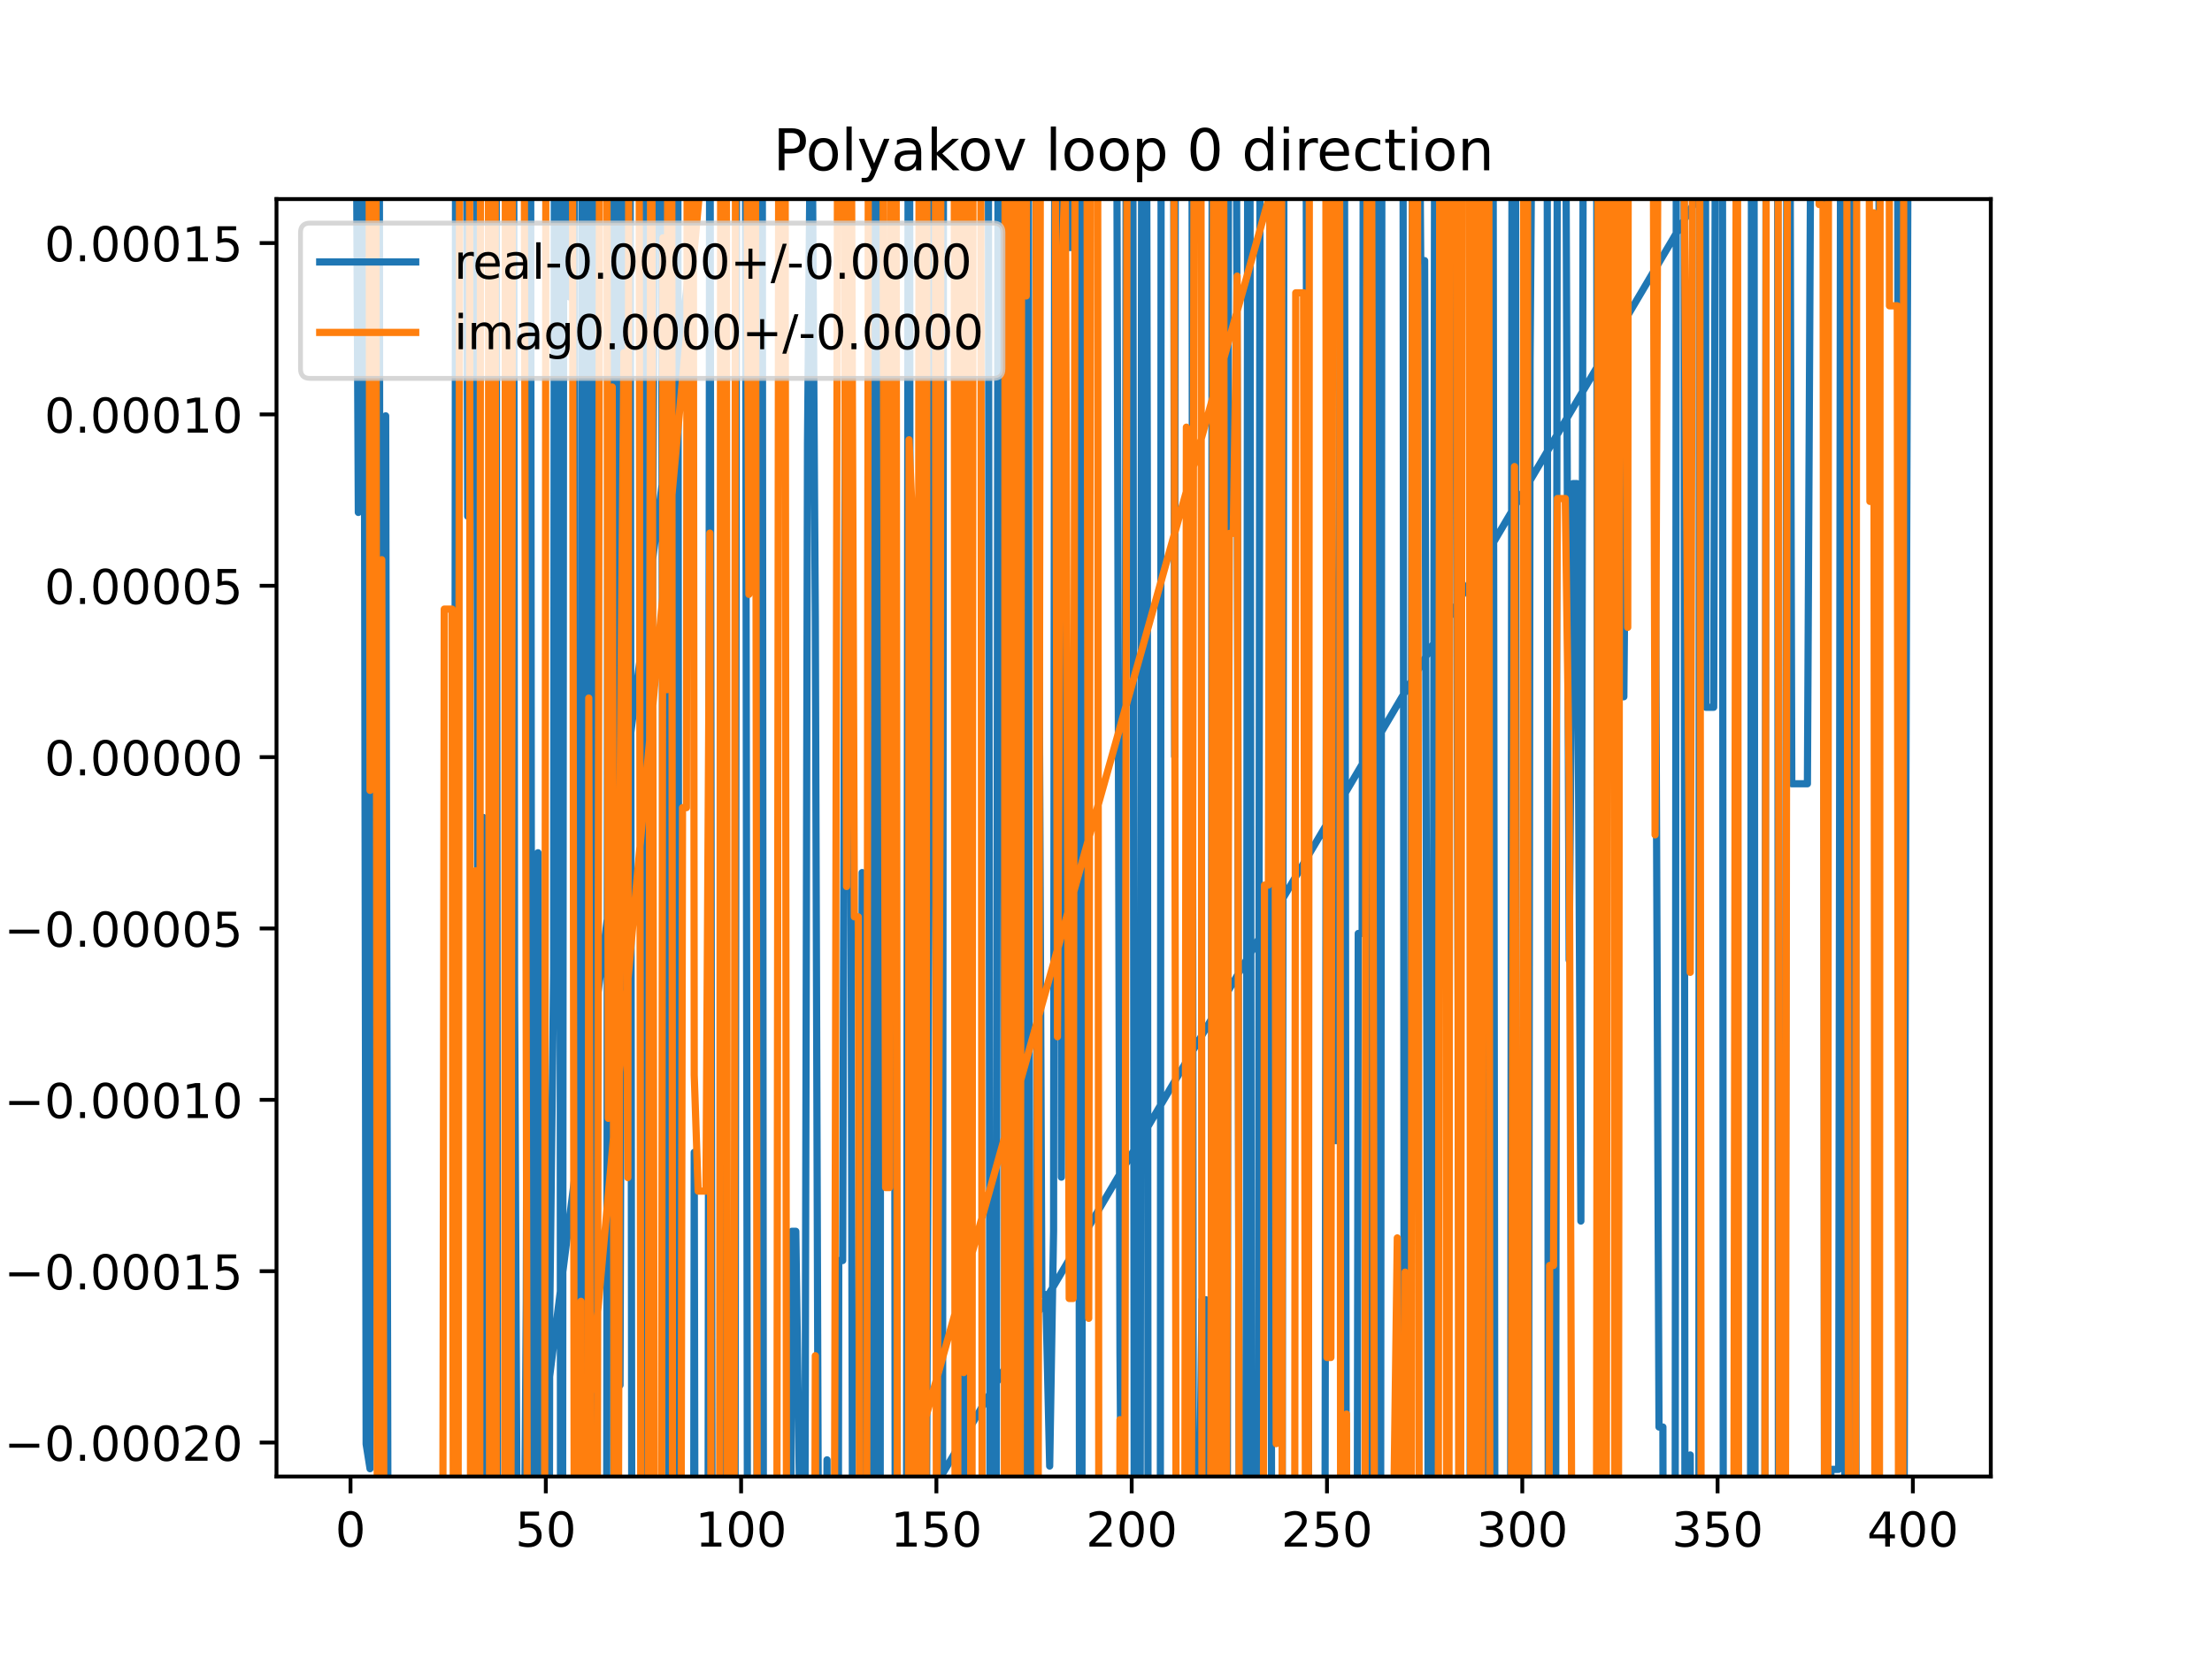 <?xml version="1.0" encoding="utf-8" standalone="no"?>
<!DOCTYPE svg PUBLIC "-//W3C//DTD SVG 1.1//EN"
  "http://www.w3.org/Graphics/SVG/1.1/DTD/svg11.dtd">
<!-- Created with matplotlib (https://matplotlib.org/) -->
<svg height="345.6pt" version="1.1" viewBox="0 0 460.8 345.6" width="460.8pt" xmlns="http://www.w3.org/2000/svg" xmlns:xlink="http://www.w3.org/1999/xlink">
 <defs>
  <style type="text/css">
*{stroke-linecap:butt;stroke-linejoin:round;}
  </style>
 </defs>
 <g id="figure_1">
  <g id="patch_1">
   <path d="M 0 345.6 
L 460.8 345.6 
L 460.8 0 
L 0 0 
z
" style="fill:#ffffff;"/>
  </g>
  <g id="axes_1">
   <g id="patch_2">
    <path d="M 57.6 307.584 
L 414.72 307.584 
L 414.72 41.472 
L 57.6 41.472 
z
" style="fill:#ffffff;"/>
   </g>
   <g id="matplotlib.axis_1">
    <g id="xtick_1">
     <g id="line2d_1">
      <defs>
       <path d="M 0 0 
L 0 3.5 
" id="mc877bd9c26" style="stroke:#000000;stroke-width:0.8;"/>
      </defs>
      <g>
       <use style="stroke:#000000;stroke-width:0.8;" x="73.019" xlink:href="#mc877bd9c26" y="307.584"/>
      </g>
     </g>
     <g id="text_1">
      <!-- 0 -->
      <defs>
       <path d="M 31.781 66.406 
Q 24.172 66.406 20.328 58.906 
Q 16.5 51.422 16.5 36.375 
Q 16.5 21.391 20.328 13.891 
Q 24.172 6.391 31.781 6.391 
Q 39.453 6.391 43.281 13.891 
Q 47.125 21.391 47.125 36.375 
Q 47.125 51.422 43.281 58.906 
Q 39.453 66.406 31.781 66.406 
z
M 31.781 74.219 
Q 44.047 74.219 50.516 64.516 
Q 56.984 54.828 56.984 36.375 
Q 56.984 17.969 50.516 8.266 
Q 44.047 -1.422 31.781 -1.422 
Q 19.531 -1.422 13.062 8.266 
Q 6.594 17.969 6.594 36.375 
Q 6.594 54.828 13.062 64.516 
Q 19.531 74.219 31.781 74.219 
z
" id="DejaVuSans-48"/>
      </defs>
      <g transform="translate(69.838 322.182)scale(0.1 -0.1)">
       <use xlink:href="#DejaVuSans-48"/>
      </g>
     </g>
    </g>
    <g id="xtick_2">
     <g id="line2d_2">
      <g>
       <use style="stroke:#000000;stroke-width:0.8;" x="113.703" xlink:href="#mc877bd9c26" y="307.584"/>
      </g>
     </g>
     <g id="text_2">
      <!-- 50 -->
      <defs>
       <path d="M 10.797 72.906 
L 49.516 72.906 
L 49.516 64.594 
L 19.828 64.594 
L 19.828 46.734 
Q 21.969 47.469 24.109 47.828 
Q 26.266 48.188 28.422 48.188 
Q 40.625 48.188 47.75 41.5 
Q 54.891 34.812 54.891 23.391 
Q 54.891 11.625 47.562 5.094 
Q 40.234 -1.422 26.906 -1.422 
Q 22.312 -1.422 17.547 -0.641 
Q 12.797 0.141 7.719 1.703 
L 7.719 11.625 
Q 12.109 9.234 16.797 8.062 
Q 21.484 6.891 26.703 6.891 
Q 35.156 6.891 40.078 11.328 
Q 45.016 15.766 45.016 23.391 
Q 45.016 31 40.078 35.438 
Q 35.156 39.891 26.703 39.891 
Q 22.75 39.891 18.812 39.016 
Q 14.891 38.141 10.797 36.281 
z
" id="DejaVuSans-53"/>
      </defs>
      <g transform="translate(107.34 322.182)scale(0.1 -0.1)">
       <use xlink:href="#DejaVuSans-53"/>
       <use x="63.623" xlink:href="#DejaVuSans-48"/>
      </g>
     </g>
    </g>
    <g id="xtick_3">
     <g id="line2d_3">
      <g>
       <use style="stroke:#000000;stroke-width:0.8;" x="154.386" xlink:href="#mc877bd9c26" y="307.584"/>
      </g>
     </g>
     <g id="text_3">
      <!-- 100 -->
      <defs>
       <path d="M 12.406 8.297 
L 28.516 8.297 
L 28.516 63.922 
L 10.984 60.406 
L 10.984 69.391 
L 28.422 72.906 
L 38.281 72.906 
L 38.281 8.297 
L 54.391 8.297 
L 54.391 0 
L 12.406 0 
z
" id="DejaVuSans-49"/>
      </defs>
      <g transform="translate(144.842 322.182)scale(0.1 -0.1)">
       <use xlink:href="#DejaVuSans-49"/>
       <use x="63.623" xlink:href="#DejaVuSans-48"/>
       <use x="127.246" xlink:href="#DejaVuSans-48"/>
      </g>
     </g>
    </g>
    <g id="xtick_4">
     <g id="line2d_4">
      <g>
       <use style="stroke:#000000;stroke-width:0.8;" x="195.07" xlink:href="#mc877bd9c26" y="307.584"/>
      </g>
     </g>
     <g id="text_4">
      <!-- 150 -->
      <g transform="translate(185.526 322.182)scale(0.1 -0.1)">
       <use xlink:href="#DejaVuSans-49"/>
       <use x="63.623" xlink:href="#DejaVuSans-53"/>
       <use x="127.246" xlink:href="#DejaVuSans-48"/>
      </g>
     </g>
    </g>
    <g id="xtick_5">
     <g id="line2d_5">
      <g>
       <use style="stroke:#000000;stroke-width:0.8;" x="235.753" xlink:href="#mc877bd9c26" y="307.584"/>
      </g>
     </g>
     <g id="text_5">
      <!-- 200 -->
      <defs>
       <path d="M 19.188 8.297 
L 53.609 8.297 
L 53.609 0 
L 7.328 0 
L 7.328 8.297 
Q 12.938 14.109 22.625 23.891 
Q 32.328 33.688 34.812 36.531 
Q 39.547 41.844 41.422 45.531 
Q 43.312 49.219 43.312 52.781 
Q 43.312 58.594 39.234 62.25 
Q 35.156 65.922 28.609 65.922 
Q 23.969 65.922 18.812 64.312 
Q 13.672 62.703 7.812 59.422 
L 7.812 69.391 
Q 13.766 71.781 18.938 73 
Q 24.125 74.219 28.422 74.219 
Q 39.75 74.219 46.484 68.547 
Q 53.219 62.891 53.219 53.422 
Q 53.219 48.922 51.531 44.891 
Q 49.859 40.875 45.406 35.406 
Q 44.188 33.984 37.641 27.219 
Q 31.109 20.453 19.188 8.297 
z
" id="DejaVuSans-50"/>
      </defs>
      <g transform="translate(226.209 322.182)scale(0.1 -0.1)">
       <use xlink:href="#DejaVuSans-50"/>
       <use x="63.623" xlink:href="#DejaVuSans-48"/>
       <use x="127.246" xlink:href="#DejaVuSans-48"/>
      </g>
     </g>
    </g>
    <g id="xtick_6">
     <g id="line2d_6">
      <g>
       <use style="stroke:#000000;stroke-width:0.8;" x="276.437" xlink:href="#mc877bd9c26" y="307.584"/>
      </g>
     </g>
     <g id="text_6">
      <!-- 250 -->
      <g transform="translate(266.893 322.182)scale(0.1 -0.1)">
       <use xlink:href="#DejaVuSans-50"/>
       <use x="63.623" xlink:href="#DejaVuSans-53"/>
       <use x="127.246" xlink:href="#DejaVuSans-48"/>
      </g>
     </g>
    </g>
    <g id="xtick_7">
     <g id="line2d_7">
      <g>
       <use style="stroke:#000000;stroke-width:0.8;" x="317.12" xlink:href="#mc877bd9c26" y="307.584"/>
      </g>
     </g>
     <g id="text_7">
      <!-- 300 -->
      <defs>
       <path d="M 40.578 39.312 
Q 47.656 37.797 51.625 33 
Q 55.609 28.219 55.609 21.188 
Q 55.609 10.406 48.188 4.484 
Q 40.766 -1.422 27.094 -1.422 
Q 22.516 -1.422 17.656 -0.516 
Q 12.797 0.391 7.625 2.203 
L 7.625 11.719 
Q 11.719 9.328 16.594 8.109 
Q 21.484 6.891 26.812 6.891 
Q 36.078 6.891 40.938 10.547 
Q 45.797 14.203 45.797 21.188 
Q 45.797 27.641 41.281 31.266 
Q 36.766 34.906 28.719 34.906 
L 20.219 34.906 
L 20.219 43.016 
L 29.109 43.016 
Q 36.375 43.016 40.234 45.922 
Q 44.094 48.828 44.094 54.297 
Q 44.094 59.906 40.109 62.906 
Q 36.141 65.922 28.719 65.922 
Q 24.656 65.922 20.016 65.031 
Q 15.375 64.156 9.812 62.312 
L 9.812 71.094 
Q 15.438 72.656 20.344 73.438 
Q 25.25 74.219 29.594 74.219 
Q 40.828 74.219 47.359 69.109 
Q 53.906 64.016 53.906 55.328 
Q 53.906 49.266 50.438 45.094 
Q 46.969 40.922 40.578 39.312 
z
" id="DejaVuSans-51"/>
      </defs>
      <g transform="translate(307.576 322.182)scale(0.1 -0.1)">
       <use xlink:href="#DejaVuSans-51"/>
       <use x="63.623" xlink:href="#DejaVuSans-48"/>
       <use x="127.246" xlink:href="#DejaVuSans-48"/>
      </g>
     </g>
    </g>
    <g id="xtick_8">
     <g id="line2d_8">
      <g>
       <use style="stroke:#000000;stroke-width:0.8;" x="357.804" xlink:href="#mc877bd9c26" y="307.584"/>
      </g>
     </g>
     <g id="text_8">
      <!-- 350 -->
      <g transform="translate(348.26 322.182)scale(0.1 -0.1)">
       <use xlink:href="#DejaVuSans-51"/>
       <use x="63.623" xlink:href="#DejaVuSans-53"/>
       <use x="127.246" xlink:href="#DejaVuSans-48"/>
      </g>
     </g>
    </g>
    <g id="xtick_9">
     <g id="line2d_9">
      <g>
       <use style="stroke:#000000;stroke-width:0.8;" x="398.487" xlink:href="#mc877bd9c26" y="307.584"/>
      </g>
     </g>
     <g id="text_9">
      <!-- 400 -->
      <defs>
       <path d="M 37.797 64.312 
L 12.891 25.391 
L 37.797 25.391 
z
M 35.203 72.906 
L 47.609 72.906 
L 47.609 25.391 
L 58.016 25.391 
L 58.016 17.188 
L 47.609 17.188 
L 47.609 0 
L 37.797 0 
L 37.797 17.188 
L 4.891 17.188 
L 4.891 26.703 
z
" id="DejaVuSans-52"/>
      </defs>
      <g transform="translate(388.944 322.182)scale(0.1 -0.1)">
       <use xlink:href="#DejaVuSans-52"/>
       <use x="63.623" xlink:href="#DejaVuSans-48"/>
       <use x="127.246" xlink:href="#DejaVuSans-48"/>
      </g>
     </g>
    </g>
   </g>
   <g id="matplotlib.axis_2">
    <g id="ytick_1">
     <g id="line2d_10">
      <defs>
       <path d="M 0 0 
L -3.5 0 
" id="me5ad334d7d" style="stroke:#000000;stroke-width:0.8;"/>
      </defs>
      <g>
       <use style="stroke:#000000;stroke-width:0.8;" x="57.6" xlink:href="#me5ad334d7d" y="300.504"/>
      </g>
     </g>
     <g id="text_10">
      <!-- −0.00020 -->
      <defs>
       <path d="M 10.594 35.5 
L 73.188 35.5 
L 73.188 27.203 
L 10.594 27.203 
z
" id="DejaVuSans-8722"/>
       <path d="M 10.688 12.406 
L 21 12.406 
L 21 0 
L 10.688 0 
z
" id="DejaVuSans-46"/>
      </defs>
      <g transform="translate(0.867 304.303)scale(0.1 -0.1)">
       <use xlink:href="#DejaVuSans-8722"/>
       <use x="83.789" xlink:href="#DejaVuSans-48"/>
       <use x="147.412" xlink:href="#DejaVuSans-46"/>
       <use x="179.199" xlink:href="#DejaVuSans-48"/>
       <use x="242.822" xlink:href="#DejaVuSans-48"/>
       <use x="306.445" xlink:href="#DejaVuSans-48"/>
       <use x="370.068" xlink:href="#DejaVuSans-50"/>
       <use x="433.691" xlink:href="#DejaVuSans-48"/>
      </g>
     </g>
    </g>
    <g id="ytick_2">
     <g id="line2d_11">
      <g>
       <use style="stroke:#000000;stroke-width:0.8;" x="57.6" xlink:href="#me5ad334d7d" y="264.807"/>
      </g>
     </g>
     <g id="text_11">
      <!-- −0.00015 -->
      <g transform="translate(0.867 268.607)scale(0.1 -0.1)">
       <use xlink:href="#DejaVuSans-8722"/>
       <use x="83.789" xlink:href="#DejaVuSans-48"/>
       <use x="147.412" xlink:href="#DejaVuSans-46"/>
       <use x="179.199" xlink:href="#DejaVuSans-48"/>
       <use x="242.822" xlink:href="#DejaVuSans-48"/>
       <use x="306.445" xlink:href="#DejaVuSans-48"/>
       <use x="370.068" xlink:href="#DejaVuSans-49"/>
       <use x="433.691" xlink:href="#DejaVuSans-53"/>
      </g>
     </g>
    </g>
    <g id="ytick_3">
     <g id="line2d_12">
      <g>
       <use style="stroke:#000000;stroke-width:0.8;" x="57.6" xlink:href="#me5ad334d7d" y="229.111"/>
      </g>
     </g>
     <g id="text_12">
      <!-- −0.00010 -->
      <g transform="translate(0.867 232.91)scale(0.1 -0.1)">
       <use xlink:href="#DejaVuSans-8722"/>
       <use x="83.789" xlink:href="#DejaVuSans-48"/>
       <use x="147.412" xlink:href="#DejaVuSans-46"/>
       <use x="179.199" xlink:href="#DejaVuSans-48"/>
       <use x="242.822" xlink:href="#DejaVuSans-48"/>
       <use x="306.445" xlink:href="#DejaVuSans-48"/>
       <use x="370.068" xlink:href="#DejaVuSans-49"/>
       <use x="433.691" xlink:href="#DejaVuSans-48"/>
      </g>
     </g>
    </g>
    <g id="ytick_4">
     <g id="line2d_13">
      <g>
       <use style="stroke:#000000;stroke-width:0.8;" x="57.6" xlink:href="#me5ad334d7d" y="193.415"/>
      </g>
     </g>
     <g id="text_13">
      <!-- −0.00005 -->
      <g transform="translate(0.867 197.214)scale(0.1 -0.1)">
       <use xlink:href="#DejaVuSans-8722"/>
       <use x="83.789" xlink:href="#DejaVuSans-48"/>
       <use x="147.412" xlink:href="#DejaVuSans-46"/>
       <use x="179.199" xlink:href="#DejaVuSans-48"/>
       <use x="242.822" xlink:href="#DejaVuSans-48"/>
       <use x="306.445" xlink:href="#DejaVuSans-48"/>
       <use x="370.068" xlink:href="#DejaVuSans-48"/>
       <use x="433.691" xlink:href="#DejaVuSans-53"/>
      </g>
     </g>
    </g>
    <g id="ytick_5">
     <g id="line2d_14">
      <g>
       <use style="stroke:#000000;stroke-width:0.8;" x="57.6" xlink:href="#me5ad334d7d" y="157.718"/>
      </g>
     </g>
     <g id="text_14">
      <!-- 0.00000 -->
      <g transform="translate(9.247 161.517)scale(0.1 -0.1)">
       <use xlink:href="#DejaVuSans-48"/>
       <use x="63.623" xlink:href="#DejaVuSans-46"/>
       <use x="95.41" xlink:href="#DejaVuSans-48"/>
       <use x="159.033" xlink:href="#DejaVuSans-48"/>
       <use x="222.656" xlink:href="#DejaVuSans-48"/>
       <use x="286.279" xlink:href="#DejaVuSans-48"/>
       <use x="349.902" xlink:href="#DejaVuSans-48"/>
      </g>
     </g>
    </g>
    <g id="ytick_6">
     <g id="line2d_15">
      <g>
       <use style="stroke:#000000;stroke-width:0.8;" x="57.6" xlink:href="#me5ad334d7d" y="122.022"/>
      </g>
     </g>
     <g id="text_15">
      <!-- 0.00005 -->
      <g transform="translate(9.247 125.821)scale(0.1 -0.1)">
       <use xlink:href="#DejaVuSans-48"/>
       <use x="63.623" xlink:href="#DejaVuSans-46"/>
       <use x="95.41" xlink:href="#DejaVuSans-48"/>
       <use x="159.033" xlink:href="#DejaVuSans-48"/>
       <use x="222.656" xlink:href="#DejaVuSans-48"/>
       <use x="286.279" xlink:href="#DejaVuSans-48"/>
       <use x="349.902" xlink:href="#DejaVuSans-53"/>
      </g>
     </g>
    </g>
    <g id="ytick_7">
     <g id="line2d_16">
      <g>
       <use style="stroke:#000000;stroke-width:0.8;" x="57.6" xlink:href="#me5ad334d7d" y="86.325"/>
      </g>
     </g>
     <g id="text_16">
      <!-- 0.00010 -->
      <g transform="translate(9.247 90.125)scale(0.1 -0.1)">
       <use xlink:href="#DejaVuSans-48"/>
       <use x="63.623" xlink:href="#DejaVuSans-46"/>
       <use x="95.41" xlink:href="#DejaVuSans-48"/>
       <use x="159.033" xlink:href="#DejaVuSans-48"/>
       <use x="222.656" xlink:href="#DejaVuSans-48"/>
       <use x="286.279" xlink:href="#DejaVuSans-49"/>
       <use x="349.902" xlink:href="#DejaVuSans-48"/>
      </g>
     </g>
    </g>
    <g id="ytick_8">
     <g id="line2d_17">
      <g>
       <use style="stroke:#000000;stroke-width:0.8;" x="57.6" xlink:href="#me5ad334d7d" y="50.629"/>
      </g>
     </g>
     <g id="text_17">
      <!-- 0.00015 -->
      <g transform="translate(9.247 54.428)scale(0.1 -0.1)">
       <use xlink:href="#DejaVuSans-48"/>
       <use x="63.623" xlink:href="#DejaVuSans-46"/>
       <use x="95.41" xlink:href="#DejaVuSans-48"/>
       <use x="159.033" xlink:href="#DejaVuSans-48"/>
       <use x="222.656" xlink:href="#DejaVuSans-48"/>
       <use x="286.279" xlink:href="#DejaVuSans-49"/>
       <use x="349.902" xlink:href="#DejaVuSans-53"/>
      </g>
     </g>
    </g>
   </g>
   <g id="line2d_18">
    <path clip-path="url(#peb18bdee45)" d="M 74.114 -1 
L 74.646 106.747 
L 74.954 -1 
M 75.762 -1 
L 76.274 300.826 
L 77.087 305.961 
L 77.847 -1 
M 79.003 -1 
L 79.312 346.6 
M 79.921 346.6 
L 80.342 86.627 
L 80.871 346.6 
M 106.95 346.6 
L 150.78 -1 
M 155.249 -1 
L 155.74 346.6 
M 157.659 346.6 
L 158.012 -1 
M 158.781 -1 
L 159.042 346.6 
M 162.461 346.6 
L 162.523 321.79 
L 163.336 321.79 
L 163.463 346.6 
M 164.638 346.6 
L 164.964 256.5 
L 165.777 256.5 
L 166.591 314.027 
L 166.808 346.6 
M 167.617 346.6 
L 168.219 92.254 
L 169.032 1.363 
L 169.846 128.689 
L 170.56 346.6 
M 172.12 346.6 
L 172.287 304.108 
L 172.389 346.6 
M 174.606 346.6 
L 174.728 262.601 
L 175.542 262.601 
L 176.352 -1 
M 176.361 -1 
L 177.169 136.045 
L 177.653 346.6 
M 179.174 346.6 
L 179.61 181.767 
L 179.784 346.6 
M 181.741 346.6 
L 181.996 -1 
M 182.104 -1 
L 182.352 346.6 
M 183.339 346.6 
L 183.567 -1 
M 186.192 -1 
L 186.511 346.6 
M 188.814 346.6 
L 189.212 -1 
M 189.476 -1 
L 189.727 346.6 
M 192.887 346.6 
L 193.442 205.728 
L 194.394 -1 
M 195.192 -1 
L 195.429 346.6 
M 196.328 346.6 
L 196.561 -1 
M 198.828 -1 
L 199.138 123.472 
L 199.324 346.6 
M 200.434 346.6 
L 200.657 -1 
M 200.935 -1 
L 201.285 346.6 
M 201.906 346.6 
L 202.293 -1 
M 205.863 -1 
L 206.265 346.6 
M 207.497 346.6 
L 207.953 -1 
M 209.013 -1 
L 209.385 346.6 
M 210.488 346.6 
L 210.529 330.077 
L 211.343 121.687 
L 212.157 17.428 
L 212.526 346.6 
M 213.199 346.6 
L 213.4 -1 
M 214.226 -1 
L 214.457 346.6 
M 215.766 346.6 
L 216.225 74.347 
L 217.039 269.686 
L 217.852 269.686 
L 218.666 305.404 
L 219.48 256.413 
L 219.751 -1 
M 220.844 -1 
L 221.107 245.227 
L 221.677 -1 
M 222.464 -1 
L 222.734 51.565 
L 223.548 51.565 
L 223.789 -1 
M 224.508 -1 
L 224.914 346.6 
M 225.365 346.6 
L 225.66 -1 
M 232.581 -1 
L 233.312 281.62 
L 233.783 346.6 
M 234.187 346.6 
L 234.636 -1 
M 235.975 -1 
L 236.303 346.6 
M 237.494 346.6 
L 237.856 -1 
M 238.818 -1 
L 239.008 98.077 
L 239.165 346.6 
M 241.704 346.6 
L 241.897 -1 
M 244.448 -1 
L 244.704 157.574 
L 244.862 -1 
M 248.296 -1 
L 248.61 346.6 
M 249.552 346.6 
L 249.586 338.966 
L 250.399 270.764 
L 251.213 270.764 
L 251.329 346.6 
M 252.313 346.6 
L 252.531 -1 
M 254.052 -1 
L 254.299 346.6 
M 255.659 346.6 
L 255.936 -1 
M 257.491 -1 
L 257.722 78.556 
L 258.212 346.6 
M 259.552 346.6 
L 259.95 -1 
M 260.361 -1 
L 260.728 346.6 
M 262.087 346.6 
L 262.524 -1 
M 264.524 -1 
L 264.922 346.6 
M 267.064 346.6 
L 267.486 15.811 
L 269.114 15.811 
L 269.15 -1 
M 272.051 -1 
L 272.634 346.6 
M 275.985 346.6 
L 276.437 48.083 
L 277.25 48.083 
L 278.064 237.61 
L 278.878 237.61 
L 279.254 -1 
M 280.046 -1 
L 280.489 346.6 
M 282.709 346.6 
L 282.946 194.457 
L 283.76 194.457 
L 284.028 -1 
M 284.851 -1 
L 285.095 346.6 
M 285.683 346.6 
L 285.93 -1 
M 286.429 -1 
L 286.637 346.6 
M 287.588 346.6 
L 287.896 -1 
M 291.048 -1 
L 291.083 40.903 
L 291.157 -1 
M 292.259 -1 
L 292.56 346.6 
M 293.754 346.6 
L 294.258 -1 
M 295.555 -1 
L 295.965 54.284 
L 296.778 54.284 
L 297.592 344.88 
L 298.406 344.88 
L 298.895 -1 
M 301.399 -1 
L 301.66 196.277 
L 302.018 -1 
M 303.119 -1 
L 303.288 64.767 
L 304.226 346.6 
M 306.201 346.6 
L 306.543 116.958 
L 306.763 346.6 
M 307.948 346.6 
L 308.17 114.352 
L 308.984 251.495 
L 309.112 346.6 
M 310.146 346.6 
L 310.386 -1 
M 311.012 -1 
L 311.425 335.411 
L 314.679 335.411 
L 315.007 -1 
M 315.717 -1 
L 315.874 346.6 
M 318.385 346.6 
L 318.748 75.051 
L 319.303 -1 
M 322.295 -1 
L 322.551 346.6 
M 324.04 346.6 
L 324.437 -1 
M 326.094 -1 
L 326.884 200.005 
L 327.698 100.736 
L 328.512 100.736 
L 329.325 254.372 
L 329.87 -1 
M 332.594 -1 
L 332.948 346.6 
M 333.861 346.6 
L 334.253 -1 
M 335.681 -1 
L 335.835 91.341 
L 336.094 -1 
M 337.115 -1 
L 337.462 145.145 
L 338.276 145.145 
L 339.089 52.308 
L 339.193 -1 
M 344.294 -1 
L 344.785 98.164 
L 345.599 297.273 
L 346.412 297.273 
L 346.487 346.6 
M 348.947 346.6 
L 349.228 -1 
M 350.807 -1 
L 351.016 346.6 
M 352.038 346.6 
L 352.108 303.09 
L 352.253 346.6 
M 353.889 346.6 
L 354.04 -1 
M 355.272 -1 
L 355.363 147.341 
L 356.99 147.341 
L 357.419 -1 
M 358.809 -1 
L 359 346.6 
M 364.648 346.6 
L 364.882 -1 
M 365.384 -1 
L 365.631 346.6 
M 367.64 346.6 
L 367.924 -1 
M 370.304 -1 
L 370.488 346.6 
M 371.823 346.6 
L 372.266 -1 
M 372.83 -1 
L 373.263 163.27 
L 376.518 163.27 
L 377.332 3.138 
L 378.146 3.138 
L 378.171 -1 
M 379.859 -1 
L 380.091 346.6 
M 381.358 346.6 
L 381.4 306.091 
L 383.028 306.091 
L 383.462 -1 
M 384.063 -1 
L 384.351 346.6 
M 385.041 346.6 
L 385.407 -1 
M 386.466 -1 
L 386.658 346.6 
M 391.321 346.6 
L 391.46 -1 
M 395.295 -1 
L 395.705 346.6 
M 396.612 346.6 
L 396.86 219.35 
L 397.566 -1 
M 378.539 -1 
L 172.936 346.6 
M 94.612 346.6 
L 94.93 -1 
M 97.115 -1 
L 97.429 107.543 
L 97.547 -1 
M 99.188 -1 
L 99.781 346.6 
M 100.056 346.6 
L 100.684 170.294 
L 101.234 346.6 
M 102.629 346.6 
L 102.94 -1 
M 103.337 -1 
L 103.693 346.6 
M 105.768 346.6 
L 105.987 -1 
M 106.991 -1 
L 107.193 204.926 
L 107.847 346.6 
M 109.077 346.6 
L 109.634 271.353 
L 110.261 -1 
M 110.521 -1 
L 110.836 346.6 
M 111.86 346.6 
L 112.075 177.64 
L 112.375 346.6 
M 114.404 346.6 
L 114.516 274.382 
L 115.33 202.709 
L 115.515 -1 
M 116.568 -1 
L 116.782 346.6 
M 117.18 346.6 
L 117.452 -1 
M 118.476 -1 
L 118.585 61.844 
L 118.648 -1 
M 119.64 -1 
L 119.754 346.6 
M 121.017 346.6 
L 121.299 -1 
M 122.321 -1 
L 122.574 346.6 
M 122.785 346.6 
L 123.211 -1 
M 123.703 -1 
L 124.096 346.6 
M 126.353 346.6 
L 126.712 -1 
M 126.752 -1 
L 127.535 237.995 
L 128.349 15.682 
L 129.162 288.563 
L 129.996 -1 
M 131.232 -1 
L 131.603 315.066 
L 132.417 315.066 
L 132.465 346.6 
M 133.654 346.6 
L 133.944 -1 
M 134.128 -1 
L 134.37 346.6 
M 135.51 346.6 
L 135.672 172.658 
L 136.561 -1 
M 137.724 -1 
L 138.113 202.596 
L 138.755 -1 
M 138.982 -1 
L 139.335 346.6 
M 139.932 346.6 
L 140.1 -1 
M 141.181 -1 
L 141.494 346.6 
M 144.468 346.6 
L 144.622 240.047 
L 144.802 346.6 
M 147.479 346.6 
L 147.865 -1 
M 147.891 -1 
L 148.368 346.6 
M 149.968 346.6 
L 150.318 169.249 
L 151.131 169.249 
L 151.605 346.6 
M 153.093 346.6 
L 153.474 -1 
L 153.474 -1 
" style="fill:none;stroke:#1f77b4;stroke-linecap:square;stroke-width:1.5;"/>
   </g>
   <g id="line2d_19">
    <path clip-path="url(#peb18bdee45)" d="M 76.857 -1 
L 77.087 164.652 
L 77.326 -1 
M 78.286 -1 
L 78.622 346.6 
M 78.954 346.6 
L 79.528 116.598 
L 80.024 346.6 
M 117.834 346.6 
L 149.454 -1 
M 155.473 -1 
L 156.013 123.819 
L 156.167 -1 
M 157.346 -1 
L 157.772 346.6 
M 161.806 346.6 
L 162.256 -1 
M 163.531 -1 
L 163.86 346.6 
M 167.368 346.6 
L 167.405 316.292 
L 167.479 346.6 
M 169.675 346.6 
L 169.846 282.417 
L 169.966 346.6 
M 173.754 346.6 
L 173.914 288.129 
L 174.542 -1 
M 175.798 -1 
L 176.355 184.672 
L 177.083 -1 
M 177.253 -1 
L 177.983 190.992 
L 178.796 190.992 
L 179.114 346.6 
M 180.515 346.6 
L 180.92 -1 
M 183.855 -1 
L 184.492 247.394 
L 185.306 247.394 
L 185.542 -1 
M 186.656 -1 
L 186.955 346.6 
M 189.239 346.6 
L 189.374 91.62 
L 190.188 111.019 
L 190.686 346.6 
M 191.148 346.6 
L 191.49 -1 
M 192.075 -1 
L 192.348 346.6 
M 192.881 346.6 
L 193.126 -1 
M 194.858 -1 
L 195.07 341.271 
L 195.883 157.119 
L 196.013 -1 
M 198.778 -1 
L 198.967 346.6 
M 199.482 346.6 
L 199.863 -1 
M 200.131 -1 
L 200.765 285.935 
L 201.207 -1 
M 201.859 -1 
L 202.263 346.6 
M 202.472 346.6 
L 202.717 -1 
M 204.307 -1 
L 204.615 346.6 
M 209.213 346.6 
L 209.4 -1 
M 210.125 -1 
L 210.369 346.6 
M 210.875 346.6 
L 211.343 35.655 
L 211.747 346.6 
M 212.492 346.6 
L 212.863 -1 
M 213.472 -1 
L 213.784 61.648 
L 213.928 -1 
M 215.783 -1 
L 216.225 345.505 
L 216.774 -1 
M 219.759 -1 
L 220.293 215.976 
L 221.107 59.703 
L 221.921 35.027 
L 222.734 270.497 
L 223.548 270.497 
L 224.001 -1 
M 226.406 -1 
L 226.803 274.632 
L 227.216 -1 
M 228.643 -1 
L 228.921 346.6 
M 233.226 346.6 
L 233.312 295.746 
L 233.633 346.6 
M 234.257 346.6 
L 234.838 -1 
M 244.519 -1 
L 245.035 346.6 
M 246.782 346.6 
L 247.145 88.984 
L 247.751 346.6 
M 248.137 346.6 
L 248.803 -1 
M 250.169 -1 
L 250.399 323.309 
L 251.213 323.309 
L 251.471 346.6 
M 252.135 346.6 
L 252.84 20.798 
L 253.488 346.6 
M 253.734 346.6 
L 254.069 -1 
M 254.892 -1 
L 255.247 346.6 
M 255.381 346.6 
L 256.095 111.125 
L 256.909 111.125 
L 257.722 57.517 
L 258.196 346.6 
M 263.14 346.6 
L 263.418 184.38 
L 264.232 184.38 
L 264.647 -1 
M 265.347 -1 
L 265.859 300.746 
L 266.14 -1 
M 266.954 -1 
L 267.125 346.6 
M 269.7 346.6 
L 269.927 61.003 
L 271.555 61.003 
L 271.982 346.6 
M 272.545 346.6 
L 272.782 -1 
M 276.171 -1 
L 276.437 282.787 
L 277.25 282.787 
L 277.704 -1 
M 279.04 -1 
L 279.291 346.6 
M 280.435 346.6 
L 280.505 294.579 
L 280.572 346.6 
M 284.335 346.6 
L 284.573 108.909 
L 284.906 -1 
M 285.678 -1 
L 286.376 346.6 
M 288.618 346.6 
L 288.642 319.587 
L 290.269 319.587 
L 291.083 257.878 
L 291.414 346.6 
M 292.395 346.6 
L 292.71 265.012 
L 292.817 346.6 
M 293.977 346.6 
L 294.269 -1 
M 295.25 -1 
L 295.673 346.6 
M 299.598 346.6 
L 299.954 -1 
M 301.02 -1 
L 301.395 346.6 
M 301.83 346.6 
L 302.069 -1 
M 303.456 -1 
L 303.92 346.6 
M 304.246 346.6 
L 304.618 -1 
M 306.031 -1 
L 306.409 346.6 
M 306.671 346.6 
L 307.037 -1 
M 307.63 -1 
L 307.945 346.6 
M 308.575 346.6 
L 309.122 -1 
M 310.13 -1 
L 310.375 346.6 
M 314.75 346.6 
L 315.493 97.195 
L 316.075 346.6 
M 317.19 346.6 
L 317.433 -1 
M 318.198 -1 
L 318.326 346.6 
M 322.618 346.6 
L 322.816 263.62 
L 323.63 263.62 
L 324.443 103.853 
L 326.071 103.853 
L 326.884 162.337 
L 327.512 346.6 
M 332.534 346.6 
L 332.58 319.77 
L 332.943 -1 
M 333.715 -1 
L 333.995 346.6 
M 334.567 346.6 
L 335.036 -1 
M 336.238 -1 
L 336.404 346.6 
M 337.132 346.6 
L 337.461 -1 
M 338.282 -1 
L 339.089 130.696 
L 339.215 -1 
M 344.347 -1 
L 344.785 173.92 
L 345.497 -1 
M 350.547 -1 
L 352.108 202.554 
L 352.668 -1 
M 354.054 -1 
L 354.398 346.6 
M 361.154 346.6 
L 361.729 -1 
M 361.936 -1 
L 362.19 346.6 
M 364.255 346.6 
L 364.313 309.921 
L 364.573 346.6 
M 367.64 346.6 
L 367.96 -1 
M 370.395 -1 
L 370.688 346.6 
M 371.903 346.6 
L 372.397 -1 
M 378.195 -1 
L 378.959 42.609 
L 379.773 42.609 
L 380.124 346.6 
M 380.762 346.6 
L 380.915 -1 
M 384.699 -1 
L 385.088 346.6 
M 386.519 346.6 
L 386.814 -1 
M 389.34 -1 
L 389.537 104.458 
L 390.351 44.328 
L 390.595 346.6 
M 391.507 346.6 
L 391.676 -1 
M 393.528 -1 
L 393.605 63.708 
L 395.233 63.708 
L 395.522 346.6 
M 396.375 346.6 
L 396.598 -1 
M 276.245 -1 
L 178.414 346.6 
M 92.212 346.6 
L 92.547 126.887 
L 94.174 126.887 
L 94.468 346.6 
M 95.401 346.6 
L 95.77 -1 
M 97.8 -1 
L 98.04 346.6 
M 98.765 346.6 
L 99.057 181.407 
L 99.536 346.6 
M 99.929 346.6 
L 100.105 -1 
M 101.709 -1 
L 102.021 346.6 
M 102.703 346.6 
L 103.124 -1 
M 103.126 -1 
L 103.42 346.6 
M 105.165 346.6 
L 105.287 -1 
M 106.116 -1 
L 106.355 346.6 
M 106.416 346.6 
L 106.773 -1 
M 109.152 -1 
L 109.9 346.6 
M 113.438 346.6 
L 113.703 39.356 
L 114.007 -1 
M 119.226 -1 
L 119.648 346.6 
M 120.913 346.6 
L 121.026 271.085 
L 121.094 346.6 
M 122.493 346.6 
L 122.653 145.418 
L 123.076 346.6 
M 124.395 346.6 
L 124.935 -1 
M 126.393 -1 
L 126.721 232.971 
L 127.535 80.622 
L 127.999 346.6 
M 128.778 346.6 
L 129.162 166.671 
L 129.976 73.464 
L 130.79 245.316 
L 131.001 -1 
M 133.123 -1 
L 133.516 346.6 
M 134.999 346.6 
L 135.6 -1 
M 135.743 -1 
L 136.343 346.6 
M 137.794 346.6 
L 138.113 49.548 
L 138.926 143.668 
L 139.148 -1 
M 139.934 -1 
L 140.108 346.6 
M 141.842 346.6 
L 142.181 168.252 
L 142.995 168.252 
L 143.179 -1 
M 144.394 -1 
L 144.622 223.964 
L 145.436 248.133 
L 147.063 248.133 
L 147.877 111.053 
L 148.13 346.6 
M 149.893 346.6 
L 150.152 -1 
M 151.294 -1 
L 151.547 346.6 
M 152.9 346.6 
L 153.25 -1 
L 153.25 -1 
" style="fill:none;stroke:#ff7f0e;stroke-linecap:square;stroke-width:1.5;"/>
   </g>
   <g id="patch_3">
    <path d="M 57.6 307.584 
L 57.6 41.472 
" style="fill:none;stroke:#000000;stroke-linecap:square;stroke-linejoin:miter;stroke-width:0.8;"/>
   </g>
   <g id="patch_4">
    <path d="M 414.72 307.584 
L 414.72 41.472 
" style="fill:none;stroke:#000000;stroke-linecap:square;stroke-linejoin:miter;stroke-width:0.8;"/>
   </g>
   <g id="patch_5">
    <path d="M 57.6 307.584 
L 414.72 307.584 
" style="fill:none;stroke:#000000;stroke-linecap:square;stroke-linejoin:miter;stroke-width:0.8;"/>
   </g>
   <g id="patch_6">
    <path d="M 57.6 41.472 
L 414.72 41.472 
" style="fill:none;stroke:#000000;stroke-linecap:square;stroke-linejoin:miter;stroke-width:0.8;"/>
   </g>
   <g id="text_18">
    <!-- Polyakov loop 0 direction -->
    <defs>
     <path d="M 19.672 64.797 
L 19.672 37.406 
L 32.078 37.406 
Q 38.969 37.406 42.719 40.969 
Q 46.484 44.531 46.484 51.125 
Q 46.484 57.672 42.719 61.234 
Q 38.969 64.797 32.078 64.797 
z
M 9.812 72.906 
L 32.078 72.906 
Q 44.344 72.906 50.609 67.359 
Q 56.891 61.812 56.891 51.125 
Q 56.891 40.328 50.609 34.812 
Q 44.344 29.297 32.078 29.297 
L 19.672 29.297 
L 19.672 0 
L 9.812 0 
z
" id="DejaVuSans-80"/>
     <path d="M 30.609 48.391 
Q 23.391 48.391 19.188 42.75 
Q 14.984 37.109 14.984 27.297 
Q 14.984 17.484 19.156 11.844 
Q 23.344 6.203 30.609 6.203 
Q 37.797 6.203 41.984 11.859 
Q 46.188 17.531 46.188 27.297 
Q 46.188 37.016 41.984 42.703 
Q 37.797 48.391 30.609 48.391 
z
M 30.609 56 
Q 42.328 56 49.016 48.375 
Q 55.719 40.766 55.719 27.297 
Q 55.719 13.875 49.016 6.219 
Q 42.328 -1.422 30.609 -1.422 
Q 18.844 -1.422 12.172 6.219 
Q 5.516 13.875 5.516 27.297 
Q 5.516 40.766 12.172 48.375 
Q 18.844 56 30.609 56 
z
" id="DejaVuSans-111"/>
     <path d="M 9.422 75.984 
L 18.406 75.984 
L 18.406 0 
L 9.422 0 
z
" id="DejaVuSans-108"/>
     <path d="M 32.172 -5.078 
Q 28.375 -14.844 24.75 -17.812 
Q 21.141 -20.797 15.094 -20.797 
L 7.906 -20.797 
L 7.906 -13.281 
L 13.188 -13.281 
Q 16.891 -13.281 18.938 -11.516 
Q 21 -9.766 23.484 -3.219 
L 25.094 0.875 
L 2.984 54.688 
L 12.5 54.688 
L 29.594 11.922 
L 46.688 54.688 
L 56.203 54.688 
z
" id="DejaVuSans-121"/>
     <path d="M 34.281 27.484 
Q 23.391 27.484 19.188 25 
Q 14.984 22.516 14.984 16.5 
Q 14.984 11.719 18.141 8.906 
Q 21.297 6.109 26.703 6.109 
Q 34.188 6.109 38.703 11.406 
Q 43.219 16.703 43.219 25.484 
L 43.219 27.484 
z
M 52.203 31.203 
L 52.203 0 
L 43.219 0 
L 43.219 8.297 
Q 40.141 3.328 35.547 0.953 
Q 30.953 -1.422 24.312 -1.422 
Q 15.922 -1.422 10.953 3.297 
Q 6 8.016 6 15.922 
Q 6 25.141 12.172 29.828 
Q 18.359 34.516 30.609 34.516 
L 43.219 34.516 
L 43.219 35.406 
Q 43.219 41.609 39.141 45 
Q 35.062 48.391 27.688 48.391 
Q 23 48.391 18.547 47.266 
Q 14.109 46.141 10.016 43.891 
L 10.016 52.203 
Q 14.938 54.109 19.578 55.047 
Q 24.219 56 28.609 56 
Q 40.484 56 46.344 49.844 
Q 52.203 43.703 52.203 31.203 
z
" id="DejaVuSans-97"/>
     <path d="M 9.078 75.984 
L 18.109 75.984 
L 18.109 31.109 
L 44.922 54.688 
L 56.391 54.688 
L 27.391 29.109 
L 57.625 0 
L 45.906 0 
L 18.109 26.703 
L 18.109 0 
L 9.078 0 
z
" id="DejaVuSans-107"/>
     <path d="M 2.984 54.688 
L 12.5 54.688 
L 29.594 8.797 
L 46.688 54.688 
L 56.203 54.688 
L 35.688 0 
L 23.484 0 
z
" id="DejaVuSans-118"/>
     <path id="DejaVuSans-32"/>
     <path d="M 18.109 8.203 
L 18.109 -20.797 
L 9.078 -20.797 
L 9.078 54.688 
L 18.109 54.688 
L 18.109 46.391 
Q 20.953 51.266 25.266 53.625 
Q 29.594 56 35.594 56 
Q 45.562 56 51.781 48.094 
Q 58.016 40.188 58.016 27.297 
Q 58.016 14.406 51.781 6.484 
Q 45.562 -1.422 35.594 -1.422 
Q 29.594 -1.422 25.266 0.953 
Q 20.953 3.328 18.109 8.203 
z
M 48.688 27.297 
Q 48.688 37.203 44.609 42.844 
Q 40.531 48.484 33.406 48.484 
Q 26.266 48.484 22.188 42.844 
Q 18.109 37.203 18.109 27.297 
Q 18.109 17.391 22.188 11.75 
Q 26.266 6.109 33.406 6.109 
Q 40.531 6.109 44.609 11.75 
Q 48.688 17.391 48.688 27.297 
z
" id="DejaVuSans-112"/>
     <path d="M 45.406 46.391 
L 45.406 75.984 
L 54.391 75.984 
L 54.391 0 
L 45.406 0 
L 45.406 8.203 
Q 42.578 3.328 38.25 0.953 
Q 33.938 -1.422 27.875 -1.422 
Q 17.969 -1.422 11.734 6.484 
Q 5.516 14.406 5.516 27.297 
Q 5.516 40.188 11.734 48.094 
Q 17.969 56 27.875 56 
Q 33.938 56 38.25 53.625 
Q 42.578 51.266 45.406 46.391 
z
M 14.797 27.297 
Q 14.797 17.391 18.875 11.75 
Q 22.953 6.109 30.078 6.109 
Q 37.203 6.109 41.297 11.75 
Q 45.406 17.391 45.406 27.297 
Q 45.406 37.203 41.297 42.844 
Q 37.203 48.484 30.078 48.484 
Q 22.953 48.484 18.875 42.844 
Q 14.797 37.203 14.797 27.297 
z
" id="DejaVuSans-100"/>
     <path d="M 9.422 54.688 
L 18.406 54.688 
L 18.406 0 
L 9.422 0 
z
M 9.422 75.984 
L 18.406 75.984 
L 18.406 64.594 
L 9.422 64.594 
z
" id="DejaVuSans-105"/>
     <path d="M 41.109 46.297 
Q 39.594 47.172 37.812 47.578 
Q 36.031 48 33.891 48 
Q 26.266 48 22.188 43.047 
Q 18.109 38.094 18.109 28.812 
L 18.109 0 
L 9.078 0 
L 9.078 54.688 
L 18.109 54.688 
L 18.109 46.188 
Q 20.953 51.172 25.484 53.578 
Q 30.031 56 36.531 56 
Q 37.453 56 38.578 55.875 
Q 39.703 55.766 41.062 55.516 
z
" id="DejaVuSans-114"/>
     <path d="M 56.203 29.594 
L 56.203 25.203 
L 14.891 25.203 
Q 15.484 15.922 20.484 11.062 
Q 25.484 6.203 34.422 6.203 
Q 39.594 6.203 44.453 7.469 
Q 49.312 8.734 54.109 11.281 
L 54.109 2.781 
Q 49.266 0.734 44.188 -0.344 
Q 39.109 -1.422 33.891 -1.422 
Q 20.797 -1.422 13.156 6.188 
Q 5.516 13.812 5.516 26.812 
Q 5.516 40.234 12.766 48.109 
Q 20.016 56 32.328 56 
Q 43.359 56 49.781 48.891 
Q 56.203 41.797 56.203 29.594 
z
M 47.219 32.234 
Q 47.125 39.594 43.094 43.984 
Q 39.062 48.391 32.422 48.391 
Q 24.906 48.391 20.391 44.141 
Q 15.875 39.891 15.188 32.172 
z
" id="DejaVuSans-101"/>
     <path d="M 48.781 52.594 
L 48.781 44.188 
Q 44.969 46.297 41.141 47.344 
Q 37.312 48.391 33.406 48.391 
Q 24.656 48.391 19.812 42.844 
Q 14.984 37.312 14.984 27.297 
Q 14.984 17.281 19.812 11.734 
Q 24.656 6.203 33.406 6.203 
Q 37.312 6.203 41.141 7.25 
Q 44.969 8.297 48.781 10.406 
L 48.781 2.094 
Q 45.016 0.344 40.984 -0.531 
Q 36.969 -1.422 32.422 -1.422 
Q 20.062 -1.422 12.781 6.344 
Q 5.516 14.109 5.516 27.297 
Q 5.516 40.672 12.859 48.328 
Q 20.219 56 33.016 56 
Q 37.156 56 41.109 55.141 
Q 45.062 54.297 48.781 52.594 
z
" id="DejaVuSans-99"/>
     <path d="M 18.312 70.219 
L 18.312 54.688 
L 36.812 54.688 
L 36.812 47.703 
L 18.312 47.703 
L 18.312 18.016 
Q 18.312 11.328 20.141 9.422 
Q 21.969 7.516 27.594 7.516 
L 36.812 7.516 
L 36.812 0 
L 27.594 0 
Q 17.188 0 13.234 3.875 
Q 9.281 7.766 9.281 18.016 
L 9.281 47.703 
L 2.688 47.703 
L 2.688 54.688 
L 9.281 54.688 
L 9.281 70.219 
z
" id="DejaVuSans-116"/>
     <path d="M 54.891 33.016 
L 54.891 0 
L 45.906 0 
L 45.906 32.719 
Q 45.906 40.484 42.875 44.328 
Q 39.844 48.188 33.797 48.188 
Q 26.516 48.188 22.312 43.547 
Q 18.109 38.922 18.109 30.906 
L 18.109 0 
L 9.078 0 
L 9.078 54.688 
L 18.109 54.688 
L 18.109 46.188 
Q 21.344 51.125 25.703 53.562 
Q 30.078 56 35.797 56 
Q 45.219 56 50.047 50.172 
Q 54.891 44.344 54.891 33.016 
z
" id="DejaVuSans-110"/>
    </defs>
    <g transform="translate(161.066 35.472)scale(0.12 -0.12)">
     <use xlink:href="#DejaVuSans-80"/>
     <use x="56.678" xlink:href="#DejaVuSans-111"/>
     <use x="117.859" xlink:href="#DejaVuSans-108"/>
     <use x="145.643" xlink:href="#DejaVuSans-121"/>
     <use x="204.822" xlink:href="#DejaVuSans-97"/>
     <use x="266.102" xlink:href="#DejaVuSans-107"/>
     <use x="320.387" xlink:href="#DejaVuSans-111"/>
     <use x="381.568" xlink:href="#DejaVuSans-118"/>
     <use x="440.748" xlink:href="#DejaVuSans-32"/>
     <use x="472.535" xlink:href="#DejaVuSans-108"/>
     <use x="500.318" xlink:href="#DejaVuSans-111"/>
     <use x="561.5" xlink:href="#DejaVuSans-111"/>
     <use x="622.682" xlink:href="#DejaVuSans-112"/>
     <use x="686.158" xlink:href="#DejaVuSans-32"/>
     <use x="717.945" xlink:href="#DejaVuSans-48"/>
     <use x="781.568" xlink:href="#DejaVuSans-32"/>
     <use x="813.355" xlink:href="#DejaVuSans-100"/>
     <use x="876.832" xlink:href="#DejaVuSans-105"/>
     <use x="904.615" xlink:href="#DejaVuSans-114"/>
     <use x="943.479" xlink:href="#DejaVuSans-101"/>
     <use x="1005.002" xlink:href="#DejaVuSans-99"/>
     <use x="1059.982" xlink:href="#DejaVuSans-116"/>
     <use x="1099.191" xlink:href="#DejaVuSans-105"/>
     <use x="1126.975" xlink:href="#DejaVuSans-111"/>
     <use x="1188.156" xlink:href="#DejaVuSans-110"/>
    </g>
   </g>
   <g id="legend_1">
    <g id="patch_7">
     <path d="M 64.6 78.828 
L 206.933 78.828 
Q 208.933 78.828 208.933 76.828 
L 208.933 48.472 
Q 208.933 46.472 206.933 46.472 
L 64.6 46.472 
Q 62.6 46.472 62.6 48.472 
L 62.6 76.828 
Q 62.6 78.828 64.6 78.828 
z
" style="fill:#ffffff;opacity:0.8;stroke:#cccccc;stroke-linejoin:miter;"/>
    </g>
    <g id="line2d_20">
     <path d="M 66.6 54.57 
L 86.6 54.57 
" style="fill:none;stroke:#1f77b4;stroke-linecap:square;stroke-width:1.5;"/>
    </g>
    <g id="line2d_21"/>
    <g id="text_19">
     <!-- real-0.0000+/-0.0000 -->
     <defs>
      <path d="M 4.891 31.391 
L 31.203 31.391 
L 31.203 23.391 
L 4.891 23.391 
z
" id="DejaVuSans-45"/>
      <path d="M 46 62.703 
L 46 35.5 
L 73.188 35.5 
L 73.188 27.203 
L 46 27.203 
L 46 0 
L 37.797 0 
L 37.797 27.203 
L 10.594 27.203 
L 10.594 35.5 
L 37.797 35.5 
L 37.797 62.703 
z
" id="DejaVuSans-43"/>
      <path d="M 25.391 72.906 
L 33.688 72.906 
L 8.297 -9.281 
L 0 -9.281 
z
" id="DejaVuSans-47"/>
     </defs>
     <g transform="translate(94.6 58.07)scale(0.1 -0.1)">
      <use xlink:href="#DejaVuSans-114"/>
      <use x="38.863" xlink:href="#DejaVuSans-101"/>
      <use x="100.387" xlink:href="#DejaVuSans-97"/>
      <use x="161.666" xlink:href="#DejaVuSans-108"/>
      <use x="189.449" xlink:href="#DejaVuSans-45"/>
      <use x="225.533" xlink:href="#DejaVuSans-48"/>
      <use x="289.156" xlink:href="#DejaVuSans-46"/>
      <use x="320.943" xlink:href="#DejaVuSans-48"/>
      <use x="384.566" xlink:href="#DejaVuSans-48"/>
      <use x="448.189" xlink:href="#DejaVuSans-48"/>
      <use x="511.812" xlink:href="#DejaVuSans-48"/>
      <use x="575.436" xlink:href="#DejaVuSans-43"/>
      <use x="659.225" xlink:href="#DejaVuSans-47"/>
      <use x="692.916" xlink:href="#DejaVuSans-45"/>
      <use x="729" xlink:href="#DejaVuSans-48"/>
      <use x="792.623" xlink:href="#DejaVuSans-46"/>
      <use x="824.41" xlink:href="#DejaVuSans-48"/>
      <use x="888.033" xlink:href="#DejaVuSans-48"/>
      <use x="951.656" xlink:href="#DejaVuSans-48"/>
      <use x="1015.279" xlink:href="#DejaVuSans-48"/>
     </g>
    </g>
    <g id="line2d_22">
     <path d="M 66.6 69.249 
L 86.6 69.249 
" style="fill:none;stroke:#ff7f0e;stroke-linecap:square;stroke-width:1.5;"/>
    </g>
    <g id="line2d_23"/>
    <g id="text_20">
     <!-- imag0.0000+/-0.0000 -->
     <defs>
      <path d="M 52 44.188 
Q 55.375 50.25 60.062 53.125 
Q 64.75 56 71.094 56 
Q 79.641 56 84.281 50.016 
Q 88.922 44.047 88.922 33.016 
L 88.922 0 
L 79.891 0 
L 79.891 32.719 
Q 79.891 40.578 77.094 44.375 
Q 74.312 48.188 68.609 48.188 
Q 61.625 48.188 57.562 43.547 
Q 53.516 38.922 53.516 30.906 
L 53.516 0 
L 44.484 0 
L 44.484 32.719 
Q 44.484 40.625 41.703 44.406 
Q 38.922 48.188 33.109 48.188 
Q 26.219 48.188 22.156 43.531 
Q 18.109 38.875 18.109 30.906 
L 18.109 0 
L 9.078 0 
L 9.078 54.688 
L 18.109 54.688 
L 18.109 46.188 
Q 21.188 51.219 25.484 53.609 
Q 29.781 56 35.688 56 
Q 41.656 56 45.828 52.969 
Q 50 49.953 52 44.188 
z
" id="DejaVuSans-109"/>
      <path d="M 45.406 27.984 
Q 45.406 37.75 41.375 43.109 
Q 37.359 48.484 30.078 48.484 
Q 22.859 48.484 18.828 43.109 
Q 14.797 37.75 14.797 27.984 
Q 14.797 18.266 18.828 12.891 
Q 22.859 7.516 30.078 7.516 
Q 37.359 7.516 41.375 12.891 
Q 45.406 18.266 45.406 27.984 
z
M 54.391 6.781 
Q 54.391 -7.172 48.188 -13.984 
Q 42 -20.797 29.203 -20.797 
Q 24.469 -20.797 20.266 -20.094 
Q 16.062 -19.391 12.109 -17.922 
L 12.109 -9.188 
Q 16.062 -11.328 19.922 -12.344 
Q 23.781 -13.375 27.781 -13.375 
Q 36.625 -13.375 41.016 -8.766 
Q 45.406 -4.156 45.406 5.172 
L 45.406 9.625 
Q 42.625 4.781 38.281 2.391 
Q 33.938 0 27.875 0 
Q 17.828 0 11.672 7.656 
Q 5.516 15.328 5.516 27.984 
Q 5.516 40.672 11.672 48.328 
Q 17.828 56 27.875 56 
Q 33.938 56 38.281 53.609 
Q 42.625 51.219 45.406 46.391 
L 45.406 54.688 
L 54.391 54.688 
z
" id="DejaVuSans-103"/>
     </defs>
     <g transform="translate(94.6 72.749)scale(0.1 -0.1)">
      <use xlink:href="#DejaVuSans-105"/>
      <use x="27.783" xlink:href="#DejaVuSans-109"/>
      <use x="125.195" xlink:href="#DejaVuSans-97"/>
      <use x="186.475" xlink:href="#DejaVuSans-103"/>
      <use x="249.951" xlink:href="#DejaVuSans-48"/>
      <use x="313.574" xlink:href="#DejaVuSans-46"/>
      <use x="345.361" xlink:href="#DejaVuSans-48"/>
      <use x="408.984" xlink:href="#DejaVuSans-48"/>
      <use x="472.607" xlink:href="#DejaVuSans-48"/>
      <use x="536.23" xlink:href="#DejaVuSans-48"/>
      <use x="599.854" xlink:href="#DejaVuSans-43"/>
      <use x="683.643" xlink:href="#DejaVuSans-47"/>
      <use x="717.334" xlink:href="#DejaVuSans-45"/>
      <use x="753.418" xlink:href="#DejaVuSans-48"/>
      <use x="817.041" xlink:href="#DejaVuSans-46"/>
      <use x="848.828" xlink:href="#DejaVuSans-48"/>
      <use x="912.451" xlink:href="#DejaVuSans-48"/>
      <use x="976.074" xlink:href="#DejaVuSans-48"/>
      <use x="1039.697" xlink:href="#DejaVuSans-48"/>
     </g>
    </g>
   </g>
  </g>
 </g>
 <defs>
  <clipPath id="peb18bdee45">
   <rect height="266.112" width="357.12" x="57.6" y="41.472"/>
  </clipPath>
 </defs>
</svg>
